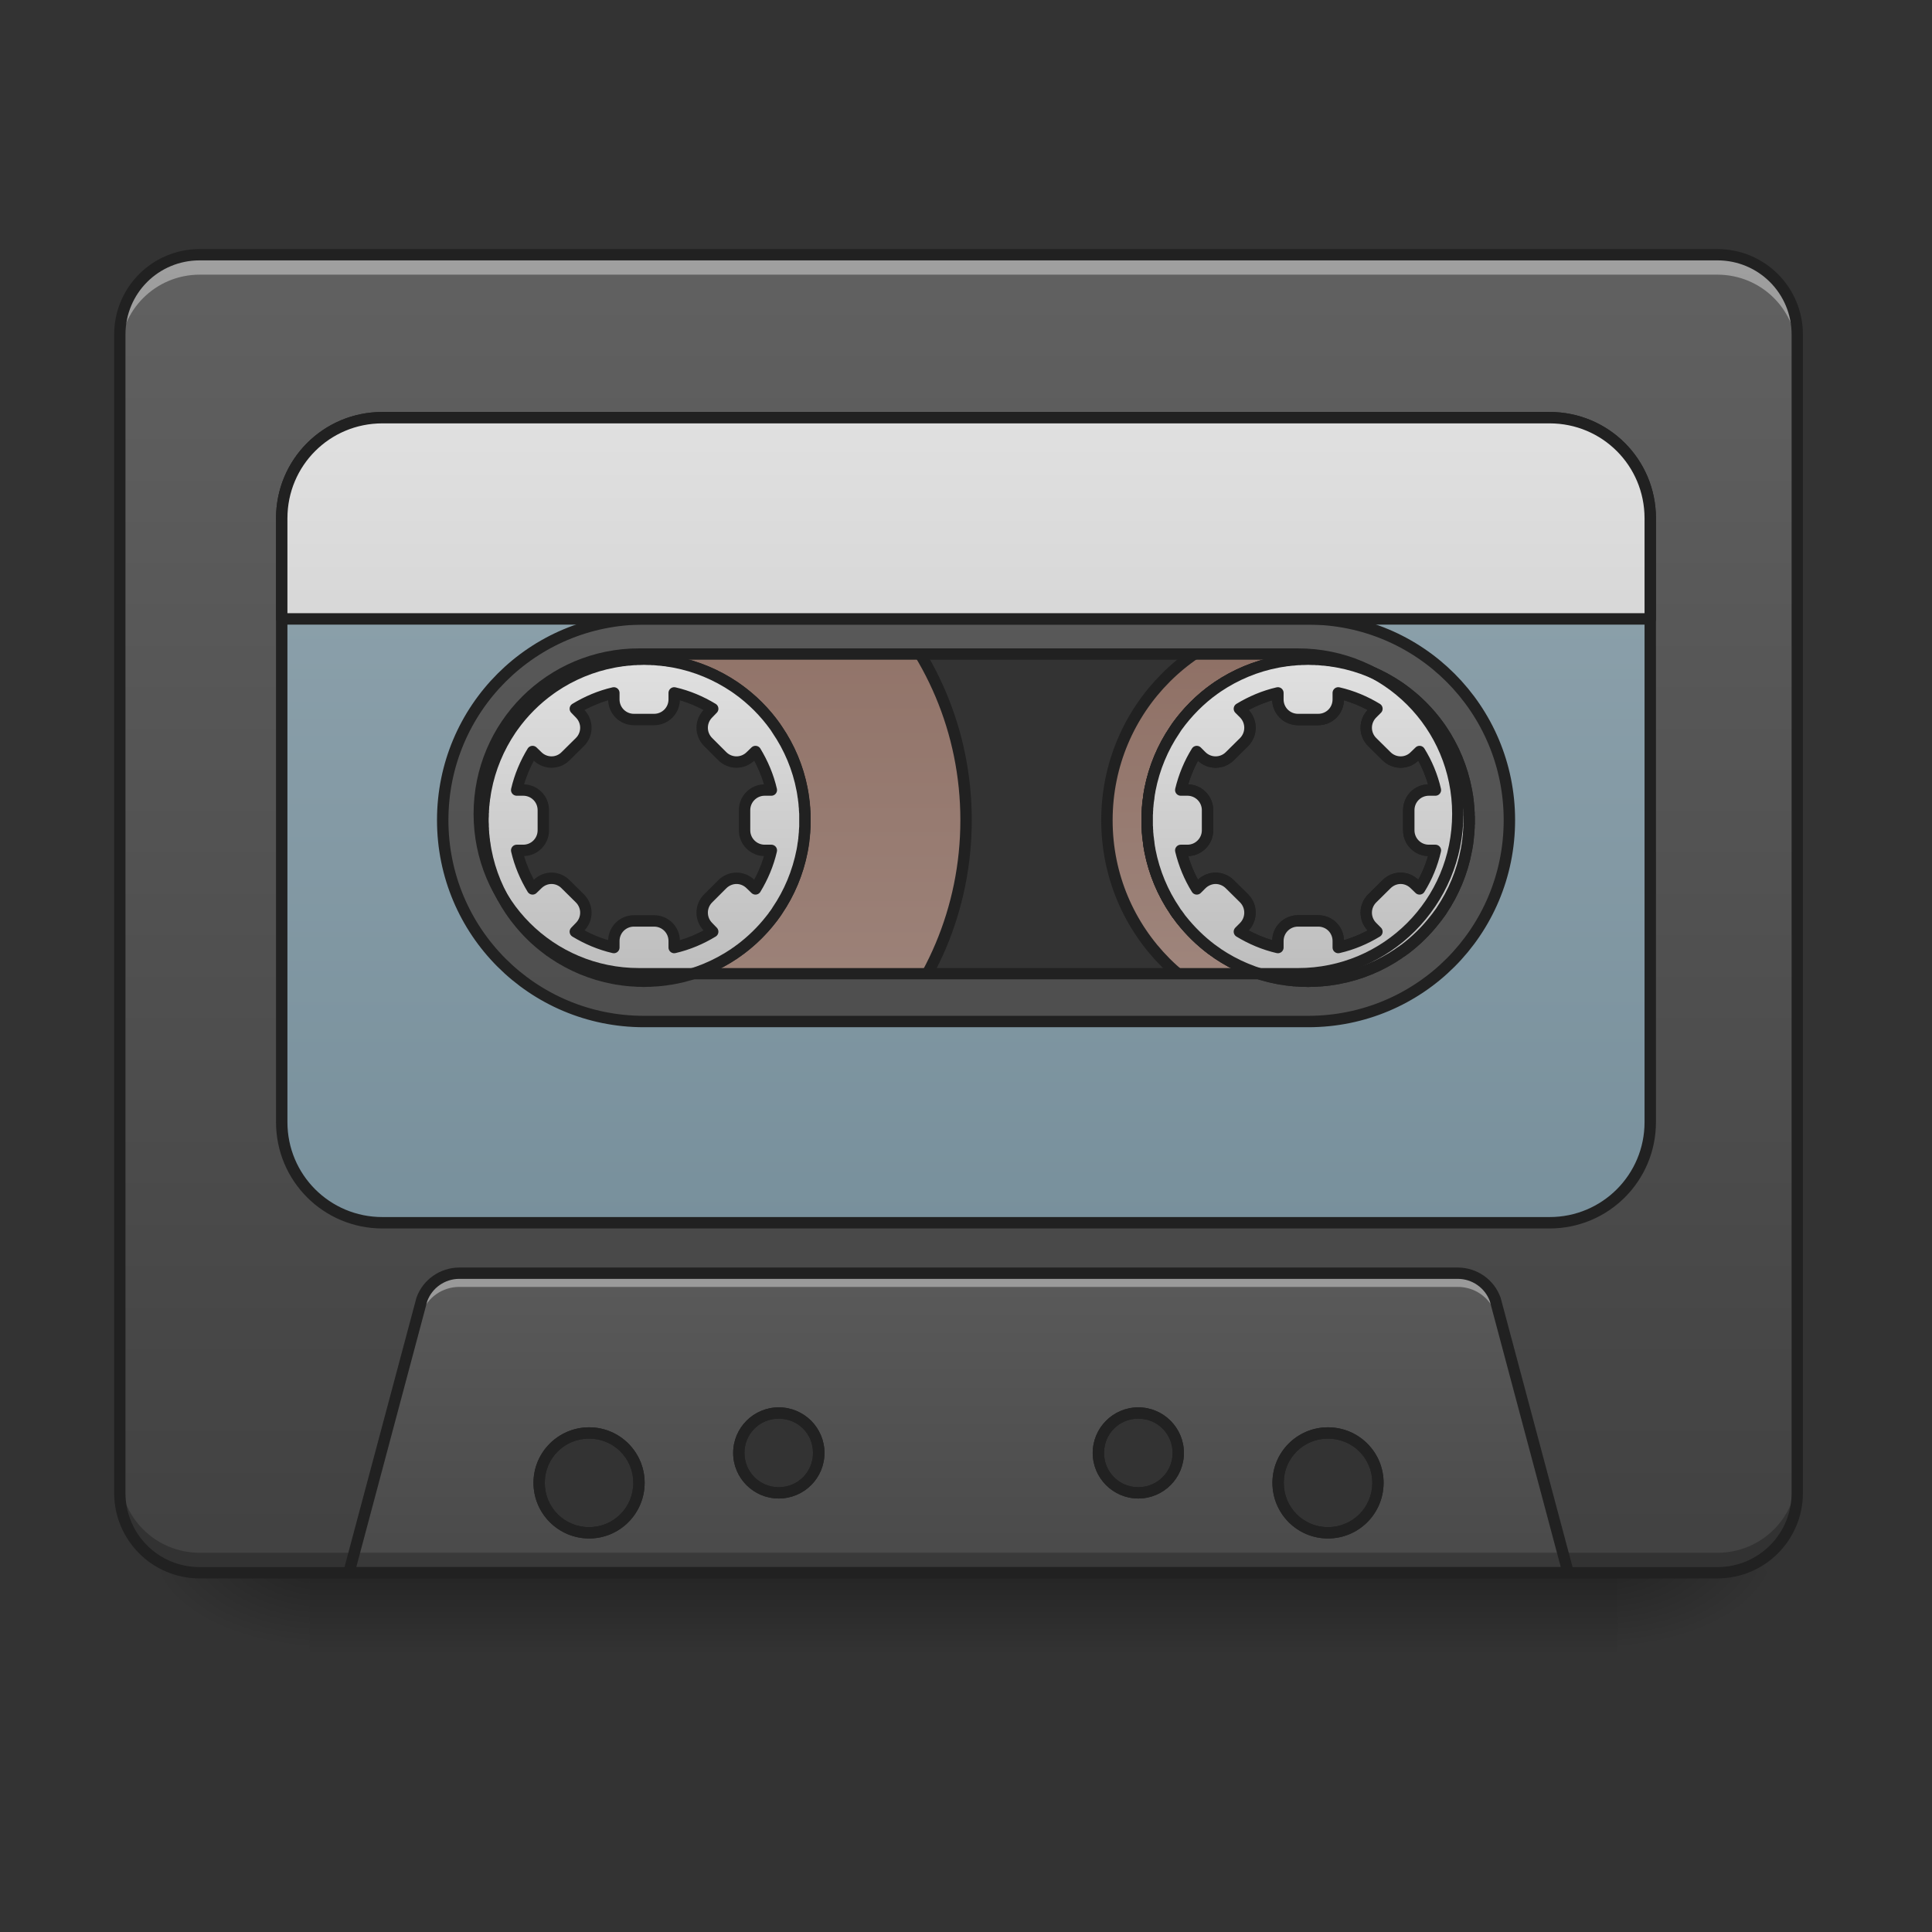 <?xml version="1.0" encoding="UTF-8"?>
<svg xmlns="http://www.w3.org/2000/svg" xmlns:xlink="http://www.w3.org/1999/xlink" width="48pt" height="48pt" viewBox="0 0 48 48" version="1.1">
<rect x="0" y="0" width="48" height="48" fill="#333333" stroke="none"/>
<defs>
<linearGradient id="linear0" gradientUnits="userSpaceOnUse" x1="254" y1="233.5" x2="254" y2="254.667" gradientTransform="matrix(0.094,0,0,0.094,-0,17.181)">
<stop offset="0" style="stop-color:rgb(0%,0%,0%);stop-opacity:0.275;"/>
<stop offset="1" style="stop-color:rgb(0%,0%,0%);stop-opacity:0;"/>
</linearGradient>
<radialGradient id="radial0" gradientUnits="userSpaceOnUse" cx="450.909" cy="189.579" fx="450.909" fy="189.579" r="21.167" gradientTransform="matrix(0,-0.117,-0.211,-0,79.684,92.416)">
<stop offset="0" style="stop-color:rgb(0%,0%,0%);stop-opacity:0.314;"/>
<stop offset="0.222" style="stop-color:rgb(0%,0%,0%);stop-opacity:0.275;"/>
<stop offset="1" style="stop-color:rgb(0%,0%,0%);stop-opacity:0;"/>
</radialGradient>
<radialGradient id="radial1" gradientUnits="userSpaceOnUse" cx="450.909" cy="189.579" fx="450.909" fy="189.579" r="21.167" gradientTransform="matrix(-0,0.117,0.211,0,-31.807,-14.268)">
<stop offset="0" style="stop-color:rgb(0%,0%,0%);stop-opacity:0.314;"/>
<stop offset="0.222" style="stop-color:rgb(0%,0%,0%);stop-opacity:0.275;"/>
<stop offset="1" style="stop-color:rgb(0%,0%,0%);stop-opacity:0;"/>
</radialGradient>
<radialGradient id="radial2" gradientUnits="userSpaceOnUse" cx="450.909" cy="189.579" fx="450.909" fy="189.579" r="21.167" gradientTransform="matrix(-0,-0.117,0.211,-0,-31.807,92.416)">
<stop offset="0" style="stop-color:rgb(0%,0%,0%);stop-opacity:0.314;"/>
<stop offset="0.222" style="stop-color:rgb(0%,0%,0%);stop-opacity:0.275;"/>
<stop offset="1" style="stop-color:rgb(0%,0%,0%);stop-opacity:0;"/>
</radialGradient>
<radialGradient id="radial3" gradientUnits="userSpaceOnUse" cx="450.909" cy="189.579" fx="450.909" fy="189.579" r="21.167" gradientTransform="matrix(0,0.117,-0.211,0,79.684,-14.268)">
<stop offset="0" style="stop-color:rgb(0%,0%,0%);stop-opacity:0.314;"/>
<stop offset="0.222" style="stop-color:rgb(0%,0%,0%);stop-opacity:0.275;"/>
<stop offset="1" style="stop-color:rgb(0%,0%,0%);stop-opacity:0;"/>
</radialGradient>
<linearGradient id="linear1" gradientUnits="userSpaceOnUse" x1="169.333" y1="-41.667" x2="169.333" y2="43" gradientTransform="matrix(4.724,0,0,4.724,500,811.969)">
<stop offset="0" style="stop-color:rgb(55.294%,43.137%,38.824%);stop-opacity:1;"/>
<stop offset="1" style="stop-color:rgb(63.137%,53.333%,49.804%);stop-opacity:1;"/>
</linearGradient>
<linearGradient id="linear2" gradientUnits="userSpaceOnUse" x1="169.333" y1="-41.667" x2="169.333" y2="43" gradientTransform="matrix(7.559,0,0,7.559,-640,810.079)">
<stop offset="0" style="stop-color:rgb(55.294%,43.137%,38.824%);stop-opacity:1;"/>
<stop offset="1" style="stop-color:rgb(63.137%,53.333%,49.804%);stop-opacity:1;"/>
</linearGradient>
<linearGradient id="linear3" gradientUnits="userSpaceOnUse" x1="254" y1="191.167" x2="254" y2="-147.5" gradientTransform="matrix(0.094,0,0,0.094,0,20.158)">
<stop offset="0" style="stop-color:rgb(25.882%,25.882%,25.882%);stop-opacity:1;"/>
<stop offset="1" style="stop-color:rgb(38.039%,38.039%,38.039%);stop-opacity:1;"/>
</linearGradient>
<linearGradient id="linear4" gradientUnits="userSpaceOnUse" x1="960" y1="1695.118" x2="960" y2="1135.118" gradientTransform="matrix(0.025,0,0,0.025,0,0)">
<stop offset="0" style="stop-color:rgb(25.882%,25.882%,25.882%);stop-opacity:1;"/>
<stop offset="1" style="stop-color:rgb(38.039%,38.039%,38.039%);stop-opacity:1;"/>
</linearGradient>
<linearGradient id="linear5" gradientUnits="userSpaceOnUse" x1="254" y1="106.5" x2="254" y2="-105.167" gradientTransform="matrix(3.78,0,0,3.78,0,812.598)">
<stop offset="0" style="stop-color:rgb(47.059%,56.471%,61.176%);stop-opacity:1;"/>
<stop offset="1" style="stop-color:rgb(56.471%,64.314%,68.235%);stop-opacity:1;"/>
</linearGradient>
<linearGradient id="linear6" gradientUnits="userSpaceOnUse" x1="640" y1="975.118" x2="640" y2="655.118" gradientTransform="matrix(1,0,0,1,0,0)">
<stop offset="0" style="stop-color:rgb(74.118%,74.118%,74.118%);stop-opacity:1;"/>
<stop offset="1" style="stop-color:rgb(87.843%,87.843%,87.843%);stop-opacity:1;"/>
</linearGradient>
<linearGradient id="linear7" gradientUnits="userSpaceOnUse" x1="640" y1="975.118" x2="640" y2="655.118" gradientTransform="matrix(1,0,0,1,660,0)">
<stop offset="0" style="stop-color:rgb(74.118%,74.118%,74.118%);stop-opacity:1;"/>
<stop offset="1" style="stop-color:rgb(87.843%,87.843%,87.843%);stop-opacity:1;"/>
</linearGradient>
<linearGradient id="linear8" gradientUnits="userSpaceOnUse" x1="640" y1="975.118" x2="640" y2="655.118" gradientTransform="matrix(1,0,0,1,660,0)">
<stop offset="0" style="stop-color:rgb(74.118%,74.118%,74.118%);stop-opacity:1;"/>
<stop offset="1" style="stop-color:rgb(87.843%,87.843%,87.843%);stop-opacity:1;"/>
</linearGradient>
<linearGradient id="linear9" gradientUnits="userSpaceOnUse" x1="254" y1="106.5" x2="254" y2="-105.167" gradientTransform="matrix(3.78,0,0,3.78,0,812.598)">
<stop offset="0" style="stop-color:rgb(74.118%,74.118%,74.118%);stop-opacity:1;"/>
<stop offset="1" style="stop-color:rgb(87.843%,87.843%,87.843%);stop-opacity:1;"/>
</linearGradient>
</defs>
<g id="surface1">
<path style=" stroke:none;fill-rule:nonzero;fill:url(#linear0);" d="M 7.691 39.074 L 40.188 39.074 L 40.188 41.059 L 7.691 41.059 Z M 7.691 39.074 "/>
<path style=" stroke:none;fill-rule:nonzero;fill:url(#radial0);" d="M 40.188 39.074 L 44.156 39.074 L 44.156 37.09 L 40.188 37.09 Z M 40.188 39.074 "/>
<path style=" stroke:none;fill-rule:nonzero;fill:url(#radial1);" d="M 7.691 39.074 L 3.723 39.074 L 3.723 41.059 L 7.691 41.059 Z M 7.691 39.074 "/>
<path style=" stroke:none;fill-rule:nonzero;fill:url(#radial2);" d="M 7.691 39.074 L 3.723 39.074 L 3.723 37.09 L 7.691 37.09 Z M 7.691 39.074 "/>
<path style=" stroke:none;fill-rule:nonzero;fill:url(#radial3);" d="M 40.188 39.074 L 44.156 39.074 L 44.156 41.059 L 40.188 41.059 Z M 40.188 39.074 "/>
<path style="fill-rule:nonzero;fill:url(#linear1);stroke-width:11.339;stroke-linecap:round;stroke-linejoin:round;stroke:rgb(12.941%,12.941%,12.941%);stroke-opacity:1;stroke-miterlimit:4;" d="M 1300.033 615.059 C 1189.178 615.059 1100.052 704.342 1100.052 815.198 C 1100.052 925.896 1189.178 1015.179 1300.033 1015.179 C 1410.731 1015.179 1500.014 925.896 1500.014 815.198 C 1500.014 704.342 1410.731 615.059 1300.033 615.059 Z M 1300.033 655.056 C 1388.686 655.056 1460.018 726.545 1460.018 815.04 C 1460.018 903.693 1388.686 975.183 1300.033 975.183 C 1211.38 975.183 1140.049 903.693 1140.049 815.04 C 1140.049 726.545 1211.38 655.056 1300.033 655.056 Z M 1300.033 655.056 " transform="matrix(0.025,0,0,0.025,0,0)"/>
<path style="fill-rule:nonzero;fill:url(#linear2);stroke-width:11.339;stroke-linecap:round;stroke-linejoin:round;stroke:rgb(12.941%,12.941%,12.941%);stroke-opacity:1;stroke-miterlimit:4;" d="M 639.939 495.071 C 462.79 495.071 319.969 637.892 319.969 815.04 C 319.969 992.346 462.79 1135.167 639.939 1135.167 C 817.245 1135.167 960.066 992.346 960.066 815.04 C 960.066 637.892 817.245 495.071 639.939 495.071 Z M 639.939 655.056 C 728.592 655.056 799.924 726.545 799.924 815.04 C 799.924 903.693 728.592 975.183 639.939 975.183 C 551.286 975.183 479.954 903.693 479.954 815.04 C 479.954 726.545 551.286 655.056 639.939 655.056 Z M 639.939 655.056 " transform="matrix(0.025,0,0,0.025,0,0)"/>
<path style=" stroke:none;fill-rule:nonzero;fill:url(#linear3);" d="M 4.961 6.328 C 3.863 6.328 2.977 7.215 2.977 8.312 L 2.977 37.09 C 2.977 38.188 3.863 39.074 4.961 39.074 L 42.668 39.074 C 43.77 39.074 44.652 38.188 44.652 37.09 L 44.652 8.312 C 44.652 7.215 43.77 6.328 42.668 6.328 Z M 15.875 16.25 L 32.25 16.25 C 34.449 16.25 36.219 18.023 36.219 20.219 C 36.219 22.418 34.449 24.191 32.25 24.191 L 15.875 24.191 C 13.676 24.191 11.906 22.418 11.906 20.219 C 11.906 18.023 13.676 16.25 15.875 16.25 Z M 19.348 35.105 C 19.898 35.105 20.34 35.547 20.34 36.098 C 20.34 36.648 19.898 37.09 19.348 37.09 C 18.801 37.09 18.355 36.648 18.355 36.098 C 18.355 35.547 18.801 35.105 19.348 35.105 Z M 28.281 35.105 C 28.828 35.105 29.273 35.547 29.273 36.098 C 29.273 36.648 28.828 37.09 28.281 37.09 C 27.73 37.09 27.289 36.648 27.289 36.098 C 27.289 35.547 27.73 35.105 28.281 35.105 Z M 14.637 35.602 C 15.324 35.602 15.875 36.152 15.875 36.84 C 15.875 37.527 15.324 38.082 14.637 38.082 C 13.949 38.082 13.395 37.527 13.395 36.84 C 13.395 36.152 13.949 35.602 14.637 35.602 Z M 32.992 35.602 C 33.68 35.602 34.234 36.152 34.234 36.84 C 34.234 37.527 33.68 38.082 32.992 38.082 C 32.305 38.082 31.754 37.527 31.754 36.84 C 31.754 36.152 32.305 35.602 32.992 35.602 Z M 32.992 35.602 "/>
<path style=" stroke:none;fill-rule:nonzero;fill:url(#linear4);" d="M 11.41 31.633 C 10.996 31.633 10.621 31.895 10.48 32.285 L 8.668 39.074 L 38.961 39.074 L 37.152 32.285 C 37.008 31.895 36.637 31.633 36.219 31.633 Z M 19.348 35.105 C 19.898 35.105 20.34 35.547 20.34 36.098 C 20.34 36.648 19.898 37.09 19.348 37.09 C 18.801 37.09 18.355 36.648 18.355 36.098 C 18.355 35.547 18.801 35.105 19.348 35.105 Z M 28.281 35.105 C 28.828 35.105 29.273 35.547 29.273 36.098 C 29.273 36.648 28.828 37.09 28.281 37.09 C 27.73 37.09 27.289 36.648 27.289 36.098 C 27.289 35.547 27.73 35.105 28.281 35.105 Z M 14.637 35.602 C 15.324 35.602 15.875 36.152 15.875 36.84 C 15.875 37.527 15.324 38.082 14.637 38.082 C 13.949 38.082 13.395 37.527 13.395 36.84 C 13.395 36.152 13.949 35.602 14.637 35.602 Z M 32.992 35.602 C 33.68 35.602 34.234 36.152 34.234 36.84 C 34.234 37.527 33.68 38.082 32.992 38.082 C 32.305 38.082 31.754 37.527 31.754 36.84 C 31.754 36.152 32.305 35.602 32.992 35.602 Z M 32.992 35.602 "/>
<path style=" stroke:none;fill-rule:nonzero;fill:rgb(100%,100%,100%);fill-opacity:0.392;" d="M 11.41 31.633 C 10.996 31.633 10.621 31.895 10.48 32.285 L 8.668 39.074 L 8.758 39.074 L 10.48 32.625 C 10.621 32.23 10.996 31.973 11.41 31.973 L 36.219 31.973 C 36.637 31.973 37.008 32.23 37.152 32.625 L 38.871 39.074 L 38.961 39.074 L 37.152 32.285 C 37.008 31.895 36.637 31.633 36.219 31.633 Z M 11.41 31.633 "/>
<path style=" stroke:none;fill-rule:nonzero;fill:rgb(100%,100%,100%);fill-opacity:0.392;" d="M 4.961 6.328 C 3.863 6.328 2.977 7.215 2.977 8.312 L 2.977 8.809 C 2.977 7.711 3.863 6.824 4.961 6.824 L 42.668 6.824 C 43.77 6.824 44.652 7.711 44.652 8.809 L 44.652 8.312 C 44.652 7.215 43.77 6.328 42.668 6.328 Z M 4.961 6.328 "/>
<path style=" stroke:none;fill-rule:nonzero;fill:rgb(0%,0%,0%);fill-opacity:0.235;" d="M 4.961 39.074 C 3.863 39.074 2.977 38.188 2.977 37.09 L 2.977 36.594 C 2.977 37.691 3.863 38.578 4.961 38.578 L 42.668 38.578 C 43.77 38.578 44.652 37.691 44.652 36.594 L 44.652 37.09 C 44.652 38.188 43.77 39.074 42.668 39.074 Z M 4.961 39.074 "/>
<path style="fill-rule:nonzero;fill:url(#linear5);stroke-width:11.339;stroke-linecap:round;stroke-linejoin:round;stroke:rgb(12.941%,12.941%,12.941%);stroke-opacity:1;stroke-miterlimit:4;" d="M 379.964 415.078 C 324.536 415.078 279.973 459.641 279.973 515.069 L 279.973 1115.169 C 279.973 1170.439 324.536 1215.16 379.964 1215.16 L 1540.01 1215.16 C 1595.438 1215.16 1640.001 1170.439 1640.001 1115.169 L 1640.001 515.069 C 1640.001 459.641 1595.438 415.078 1540.01 415.078 Z M 639.939 615.059 L 1300.033 615.059 C 1410.731 615.059 1500.014 704.342 1500.014 815.04 C 1500.014 925.896 1410.731 1015.179 1300.033 1015.179 L 639.939 1015.179 C 529.241 1015.179 439.958 925.896 439.958 815.04 C 439.958 704.342 529.241 615.059 639.939 615.059 Z M 639.939 615.059 " transform="matrix(0.025,0,0,0.025,0,0)"/>
<path style="fill-rule:nonzero;fill:url(#linear6);stroke-width:11.339;stroke-linecap:round;stroke-linejoin:round;stroke:rgb(12.941%,12.941%,12.941%);stroke-opacity:1;stroke-miterlimit:4;" d="M 639.939 655.056 C 638.679 655.056 637.262 655.213 636.002 655.213 C 635.53 655.213 634.9 655.213 634.428 655.213 C 633.64 655.213 632.853 655.213 632.066 655.371 C 631.278 655.371 630.648 655.371 629.861 655.371 C 629.231 655.528 628.759 655.528 628.286 655.528 C 627.342 655.685 626.397 655.685 625.452 655.843 C 625.137 655.843 624.822 655.843 624.507 655.843 C 623.563 656 622.618 656 621.515 656.158 C 621.358 656.158 621.043 656.158 620.728 656.315 C 619.783 656.315 618.681 656.473 617.736 656.63 C 617.421 656.63 617.264 656.788 617.106 656.788 C 616.004 656.945 614.902 657.103 613.642 657.26 C 612.382 657.418 611.123 657.732 610.021 657.89 C 588.133 661.984 567.662 670.645 550.026 682.612 C 548.924 683.399 547.979 684.029 546.877 684.817 C 532.548 695.052 519.95 707.649 509.715 721.978 C 508.928 723.081 508.298 724.025 507.511 725.128 C 495.543 742.921 486.883 763.234 482.789 785.122 C 482.631 786.382 482.316 787.484 482.159 788.744 C 482.001 790.003 481.844 791.106 481.686 792.208 C 481.529 792.365 481.529 792.523 481.529 792.838 C 481.371 793.783 481.214 794.885 481.214 795.83 C 481.056 796.144 481.056 796.459 481.056 796.617 C 480.899 797.719 480.899 798.664 480.742 799.766 C 480.742 799.924 480.742 800.239 480.584 800.554 C 480.584 801.498 480.427 802.443 480.427 803.388 C 480.427 803.86 480.427 804.49 480.269 804.963 C 480.269 805.75 480.269 806.537 480.269 807.325 C 480.112 807.954 480.112 808.742 480.112 809.529 C 480.112 810.159 480.112 810.631 480.112 811.104 C 479.954 812.363 479.954 813.781 479.954 815.04 C 479.954 816.458 479.954 817.717 480.112 819.134 C 480.112 819.607 480.112 820.079 480.112 820.709 C 480.112 821.496 480.112 822.284 480.269 822.914 C 480.269 823.701 480.269 824.488 480.269 825.276 C 480.427 825.748 480.427 826.378 480.427 826.85 C 480.427 827.795 480.584 828.74 480.584 829.685 C 480.742 830 480.742 830.314 480.742 830.472 C 480.899 831.574 480.899 832.519 481.056 833.621 C 481.056 833.779 481.056 834.094 481.214 834.409 C 481.214 835.353 481.371 836.456 481.529 837.4 C 481.529 837.558 481.529 837.873 481.686 838.03 C 481.844 839.133 482.001 840.235 482.159 841.494 C 482.316 842.754 482.631 843.856 482.789 845.116 C 486.883 867.004 495.543 887.317 507.511 905.11 C 507.668 905.268 507.668 905.268 507.826 905.425 C 508.455 906.37 509.085 907.315 509.715 908.26 C 509.715 908.26 509.873 908.417 509.873 908.417 C 510.502 909.362 511.29 910.307 511.92 911.252 C 512.707 912.354 513.494 913.299 514.282 914.243 C 522.785 925.109 532.705 934.871 543.885 943.217 C 544.83 943.847 545.617 944.477 546.562 945.264 C 546.719 945.264 546.877 945.422 546.877 945.422 C 547.822 946.051 548.767 946.681 549.711 947.311 C 549.711 947.469 549.869 947.469 550.026 947.626 C 567.662 959.593 588.133 968.254 610.021 972.348 C 610.021 972.348 610.021 972.348 610.178 972.348 C 611.28 972.506 612.382 972.821 613.485 972.978 C 613.642 972.978 613.8 972.978 613.8 972.978 C 614.902 973.135 616.004 973.293 616.949 973.45 C 617.264 973.45 617.579 973.608 617.894 973.608 C 618.839 973.765 619.783 973.923 620.728 973.923 C 621.043 974.08 621.358 974.08 621.673 974.08 C 622.618 974.238 623.563 974.238 624.507 974.395 C 624.822 974.395 625.295 974.395 625.767 974.553 C 626.554 974.553 627.499 974.553 628.286 974.71 C 628.759 974.71 629.231 974.71 629.861 974.71 C 630.648 974.868 631.278 974.868 632.066 974.868 C 632.853 975.025 633.64 975.025 634.428 975.025 C 634.9 975.025 635.53 975.025 636.002 975.025 C 637.262 975.025 638.679 975.183 639.939 975.183 C 641.356 975.183 642.616 975.025 644.033 975.025 C 644.505 975.025 644.978 975.025 645.608 975.025 C 646.238 975.025 647.025 975.025 647.812 974.868 C 648.6 974.868 649.387 974.868 650.174 974.71 C 650.647 974.71 651.276 974.71 651.749 974.71 C 652.536 974.553 653.481 974.553 654.268 974.553 C 654.741 974.395 655.056 974.395 655.528 974.395 C 656.473 974.238 657.418 974.238 658.362 974.08 C 658.677 974.08 658.992 974.08 659.307 973.923 C 660.252 973.923 661.197 973.765 662.142 973.608 C 662.456 973.608 662.771 973.45 663.086 973.45 C 664.031 973.293 665.133 973.135 666.078 972.978 C 666.236 972.978 666.393 972.978 666.551 972.978 C 667.653 972.821 668.755 972.506 669.857 972.348 C 669.857 972.348 670.015 972.348 670.015 972.348 C 691.902 968.254 712.215 959.593 730.009 947.626 C 730.167 947.469 730.167 947.469 730.324 947.311 C 731.269 946.681 732.214 946.051 733.158 945.422 C 733.158 945.264 733.316 945.264 733.316 945.264 C 734.261 944.477 735.205 943.847 736.15 943.217 C 747.173 934.871 757.251 925.109 765.754 914.243 C 766.541 913.299 767.328 912.354 768.116 911.252 C 768.746 910.307 769.375 909.362 770.163 908.417 C 770.163 908.417 770.163 908.26 770.32 908.26 C 770.95 907.315 771.58 906.37 772.21 905.425 C 772.367 905.268 772.367 905.268 772.367 905.11 C 784.492 887.317 792.995 867.004 797.247 845.116 C 797.404 843.856 797.719 842.754 797.877 841.494 C 798.034 840.235 798.192 839.133 798.349 838.03 C 798.349 837.873 798.506 837.715 798.506 837.4 C 798.664 836.456 798.821 835.353 798.821 834.251 C 798.821 834.094 798.979 833.936 798.979 833.779 C 798.979 832.676 799.136 831.574 799.294 830.472 C 799.294 830.314 799.294 830 799.294 829.685 C 799.451 828.74 799.451 827.795 799.609 826.85 C 799.609 826.378 799.609 825.748 799.609 825.276 C 799.766 824.488 799.766 823.701 799.766 822.914 C 799.924 822.284 799.924 821.496 799.924 820.709 C 799.924 820.079 799.924 819.607 799.924 819.134 C 799.924 817.717 799.924 816.458 799.924 815.04 C 799.924 813.781 799.924 812.363 799.924 811.104 C 799.924 810.631 799.924 810.159 799.924 809.529 C 799.924 808.742 799.924 807.954 799.766 807.325 C 799.766 806.537 799.766 805.75 799.609 804.963 C 799.609 804.49 799.609 803.86 799.609 803.388 C 799.451 802.443 799.451 801.498 799.294 800.554 C 799.294 800.239 799.294 799.924 799.294 799.766 C 799.136 798.664 799.136 797.719 798.979 796.617 C 798.979 796.459 798.821 796.144 798.821 795.83 C 798.664 794.885 798.664 793.783 798.506 792.838 C 798.506 792.523 798.349 792.365 798.349 792.208 C 798.192 791.106 798.034 790.003 797.877 788.744 C 797.719 787.484 797.404 786.382 797.247 785.122 C 793.153 763.234 784.492 742.921 772.367 725.128 C 771.737 724.025 770.95 723.081 770.32 721.978 C 760.085 707.649 747.488 695.052 733.158 684.817 C 732.056 684.029 731.111 683.399 730.009 682.612 C 712.215 670.645 691.902 661.984 670.015 657.89 C 668.755 657.732 667.653 657.418 666.393 657.26 C 666.393 657.26 666.393 657.26 666.236 657.26 C 665.133 657.103 664.031 656.945 662.929 656.788 C 662.771 656.788 662.456 656.63 662.299 656.63 C 661.354 656.473 660.252 656.315 659.15 656.315 C 658.992 656.158 658.677 656.158 658.362 656.158 C 657.418 656 656.473 656 655.371 655.843 C 655.056 655.843 654.898 655.843 654.583 655.843 C 653.638 655.685 652.694 655.685 651.749 655.528 C 651.276 655.528 650.647 655.528 650.174 655.371 C 649.387 655.371 648.6 655.371 647.812 655.371 C 647.025 655.213 646.238 655.213 645.608 655.213 C 644.978 655.213 644.505 655.213 644.033 655.213 C 642.616 655.213 641.356 655.056 639.939 655.056 Z M 610.021 688.596 L 610.021 695.052 C 610.021 706.232 618.996 715.05 630.019 715.05 L 650.017 715.05 C 661.039 715.05 670.015 706.232 670.015 695.052 L 670.015 688.596 C 683.714 691.745 696.626 697.256 708.279 704.342 L 703.712 709.066 C 695.839 716.939 695.839 729.537 703.712 737.41 L 717.727 751.424 C 725.6 759.298 738.197 759.298 746.071 751.424 L 750.794 746.858 C 757.88 758.51 763.392 771.422 766.541 785.122 L 759.927 785.122 C 748.905 785.122 739.929 794.097 739.929 805.12 L 739.929 825.118 C 739.929 836.141 748.905 845.116 759.927 845.116 L 766.541 845.116 C 763.392 858.816 757.88 871.728 750.794 883.38 L 746.071 878.814 C 742.134 874.877 737.095 872.83 731.899 872.83 C 726.86 872.83 721.663 874.877 717.727 878.814 L 703.712 892.828 C 695.839 900.701 695.839 913.299 703.712 921.172 L 708.279 925.896 C 696.626 932.982 683.714 938.493 670.015 941.642 L 670.015 935.186 C 670.015 924.006 661.039 915.188 650.017 915.188 L 630.019 915.188 C 618.996 915.188 610.021 924.006 610.021 935.186 L 610.021 941.642 C 596.321 938.493 583.409 932.982 571.756 925.896 L 576.323 921.172 C 584.196 913.299 584.196 900.701 576.323 892.828 L 562.151 878.814 C 558.372 874.877 553.176 872.83 548.137 872.83 C 542.94 872.83 537.901 874.877 533.965 878.814 L 529.241 883.38 C 522.155 871.728 516.644 858.816 513.494 845.116 L 519.95 845.116 C 531.13 845.116 539.948 836.141 539.948 825.118 L 539.948 805.12 C 539.948 794.097 531.13 785.122 519.95 785.122 L 513.494 785.122 C 516.644 771.422 522.155 758.51 529.241 746.858 L 533.965 751.424 C 541.838 759.298 554.435 759.298 562.151 751.424 L 576.323 737.41 C 584.196 729.537 584.196 716.939 576.323 709.066 L 571.756 704.342 C 583.409 697.256 596.321 691.745 610.021 688.596 Z M 610.021 688.596 " transform="matrix(0.025,0,0,0.025,0,0)"/>
<path style="fill-rule:nonzero;fill:url(#linear7);stroke-width:11.339;stroke-linecap:round;stroke-linejoin:round;stroke:rgb(12.941%,12.941%,12.941%);stroke-opacity:1;stroke-miterlimit:4;" d="M 1300.033 655.056 C 1298.616 655.056 1297.356 655.213 1295.939 655.213 C 1295.467 655.213 1294.995 655.213 1294.522 655.213 C 1293.735 655.213 1292.947 655.213 1292.16 655.371 C 1291.373 655.371 1290.585 655.371 1289.798 655.371 C 1289.326 655.528 1288.853 655.528 1288.224 655.528 C 1287.279 655.685 1286.334 655.685 1285.389 655.843 C 1285.232 655.843 1284.917 655.843 1284.602 655.843 C 1283.5 656 1282.555 656 1281.61 656.158 C 1281.295 656.158 1280.98 656.158 1280.823 656.315 C 1279.72 656.315 1278.776 656.473 1277.673 656.63 C 1277.516 656.63 1277.358 656.788 1277.043 656.788 C 1275.941 656.945 1274.839 657.103 1273.737 657.26 C 1273.737 657.26 1273.579 657.26 1273.579 657.26 C 1272.477 657.418 1271.217 657.732 1269.958 657.89 C 1248.07 661.984 1227.757 670.645 1209.963 682.612 C 1209.018 683.399 1207.916 684.029 1206.814 684.817 C 1192.485 695.052 1180.045 707.649 1169.652 721.978 C 1169.022 723.081 1168.235 724.025 1167.605 725.128 C 1155.48 742.921 1146.977 763.234 1142.726 785.122 C 1142.568 786.382 1142.411 787.484 1142.096 788.744 C 1141.938 790.003 1141.781 791.106 1141.623 792.208 C 1141.623 792.365 1141.623 792.523 1141.623 792.838 C 1141.466 793.783 1141.308 794.885 1141.151 795.83 C 1141.151 796.144 1141.151 796.459 1140.993 796.617 C 1140.993 797.719 1140.836 798.664 1140.679 799.766 C 1140.679 799.924 1140.679 800.239 1140.679 800.554 C 1140.521 801.498 1140.521 802.443 1140.364 803.388 C 1140.364 803.86 1140.364 804.49 1140.364 804.963 C 1140.206 805.75 1140.206 806.537 1140.206 807.325 C 1140.206 807.954 1140.206 808.742 1140.049 809.529 C 1140.049 810.159 1140.049 810.631 1140.049 811.104 C 1140.049 812.363 1140.049 813.781 1140.049 815.04 C 1140.049 816.458 1140.049 817.717 1140.049 819.134 C 1140.049 819.607 1140.049 820.079 1140.049 820.709 C 1140.206 821.496 1140.206 822.284 1140.206 822.914 C 1140.206 823.701 1140.206 824.488 1140.364 825.276 C 1140.364 825.748 1140.364 826.378 1140.364 826.85 C 1140.521 827.795 1140.521 828.74 1140.679 829.685 C 1140.679 830 1140.679 830.314 1140.679 830.472 C 1140.836 831.574 1140.993 832.676 1141.151 833.779 C 1141.151 833.936 1141.151 834.094 1141.151 834.251 C 1141.308 835.353 1141.466 836.456 1141.623 837.4 C 1141.623 837.715 1141.623 837.873 1141.623 838.03 C 1141.781 839.133 1141.938 840.235 1142.096 841.494 C 1142.411 842.754 1142.568 843.856 1142.726 845.116 C 1146.977 867.004 1155.48 887.317 1167.605 905.11 C 1167.605 905.268 1167.763 905.268 1167.763 905.425 C 1168.392 906.37 1169.022 907.315 1169.652 908.26 C 1169.81 908.26 1169.81 908.417 1169.967 908.417 C 1170.597 909.362 1171.227 910.307 1172.014 911.252 C 1172.644 912.354 1173.431 913.299 1174.219 914.243 C 1182.879 925.109 1192.8 934.871 1203.822 943.217 C 1204.767 943.847 1205.712 944.477 1206.656 945.264 C 1206.656 945.264 1206.814 945.422 1206.971 945.422 C 1207.759 946.051 1208.704 946.681 1209.648 947.311 C 1209.806 947.469 1209.806 947.469 1209.963 947.626 C 1227.757 959.593 1248.07 968.254 1269.958 972.348 C 1270.115 972.348 1270.115 972.348 1270.115 972.348 C 1271.217 972.506 1272.32 972.821 1273.422 972.978 C 1273.579 972.978 1273.737 972.978 1273.894 972.978 C 1274.839 973.135 1275.941 973.293 1277.043 973.45 C 1277.201 973.45 1277.516 973.608 1277.831 973.608 C 1278.776 973.765 1279.72 973.923 1280.823 973.923 C 1280.98 974.08 1281.295 974.08 1281.61 974.08 C 1282.555 974.238 1283.5 974.238 1284.444 974.395 C 1284.917 974.395 1285.389 974.395 1285.704 974.553 C 1286.649 974.553 1287.436 974.553 1288.224 974.71 C 1288.853 974.71 1289.326 974.71 1289.798 974.71 C 1290.585 974.868 1291.373 974.868 1292.16 974.868 C 1292.947 975.025 1293.735 975.025 1294.522 975.025 C 1294.995 975.025 1295.467 975.025 1295.939 975.025 C 1297.356 975.025 1298.616 975.183 1300.033 975.183 C 1301.293 975.183 1302.71 975.025 1303.97 975.025 C 1304.442 975.025 1305.072 975.025 1305.545 975.025 C 1306.332 975.025 1307.119 975.025 1307.907 974.868 C 1308.694 974.868 1309.481 974.868 1310.269 974.71 C 1310.741 974.71 1311.213 974.71 1311.686 974.71 C 1312.631 974.553 1313.418 974.553 1314.205 974.553 C 1314.678 974.395 1315.15 974.395 1315.465 974.395 C 1316.41 974.238 1317.512 974.238 1318.457 974.08 C 1318.614 974.08 1318.929 974.08 1319.244 973.923 C 1320.189 973.923 1321.134 973.765 1322.236 973.608 C 1322.393 973.608 1322.708 973.45 1323.023 973.45 C 1324.126 973.293 1325.07 973.135 1326.173 972.978 C 1326.33 972.978 1326.488 972.978 1326.488 972.978 C 1327.59 972.821 1328.85 972.506 1329.952 972.348 C 1351.997 968.254 1372.31 959.593 1389.946 947.626 C 1390.104 947.469 1390.261 947.469 1390.261 947.311 C 1391.206 946.681 1392.151 946.051 1393.095 945.422 C 1393.253 945.264 1393.253 945.264 1393.41 945.264 C 1394.355 944.477 1395.3 943.847 1396.245 943.217 C 1407.267 934.871 1417.188 925.109 1425.691 914.243 C 1426.478 913.299 1427.265 912.354 1428.053 911.252 C 1428.683 910.307 1429.47 909.362 1430.1 908.417 C 1430.1 908.417 1430.257 908.26 1430.257 908.26 C 1430.887 907.315 1431.674 906.37 1432.304 905.425 C 1432.304 905.268 1432.304 905.268 1432.462 905.11 C 1444.429 887.317 1453.09 867.004 1457.184 845.116 C 1457.499 843.856 1457.656 842.754 1457.814 841.494 C 1457.971 840.235 1458.286 839.133 1458.443 838.03 C 1458.443 837.873 1458.443 837.558 1458.443 837.4 C 1458.601 836.456 1458.758 835.353 1458.916 834.409 C 1458.916 834.094 1458.916 833.779 1458.916 833.621 C 1459.073 832.519 1459.231 831.574 1459.231 830.472 C 1459.231 830.314 1459.388 830 1459.388 829.685 C 1459.388 828.74 1459.546 827.795 1459.546 826.85 C 1459.546 826.378 1459.703 825.748 1459.703 825.276 C 1459.703 824.488 1459.703 823.701 1459.861 822.914 C 1459.861 822.284 1459.861 821.496 1459.861 820.709 C 1459.861 820.079 1459.861 819.607 1460.018 819.134 C 1460.018 817.717 1460.018 816.458 1460.018 815.04 C 1460.018 813.781 1460.018 812.363 1460.018 811.104 C 1459.861 810.631 1459.861 810.159 1459.861 809.529 C 1459.861 808.742 1459.861 807.954 1459.861 807.325 C 1459.703 806.537 1459.703 805.75 1459.703 804.963 C 1459.703 804.49 1459.546 803.86 1459.546 803.388 C 1459.546 802.443 1459.388 801.498 1459.388 800.554 C 1459.388 800.239 1459.231 799.924 1459.231 799.766 C 1459.231 798.664 1459.073 797.719 1458.916 796.617 C 1458.916 796.459 1458.916 796.144 1458.916 795.83 C 1458.758 794.885 1458.601 793.783 1458.443 792.838 C 1458.443 792.523 1458.443 792.365 1458.443 792.208 C 1458.286 791.106 1457.971 790.003 1457.814 788.744 C 1457.656 787.484 1457.499 786.382 1457.184 785.122 C 1453.09 763.234 1444.429 742.921 1432.462 725.128 C 1431.674 724.025 1431.045 723.081 1430.257 721.978 C 1420.022 707.649 1407.425 695.052 1393.095 684.817 C 1392.151 684.029 1391.048 683.399 1389.946 682.612 C 1372.31 670.645 1351.997 661.984 1329.952 657.89 C 1328.85 657.732 1327.59 657.418 1326.33 657.26 C 1325.228 657.103 1323.968 656.945 1322.866 656.788 C 1322.708 656.788 1322.551 656.63 1322.393 656.63 C 1321.291 656.473 1320.189 656.315 1319.244 656.315 C 1318.929 656.158 1318.772 656.158 1318.457 656.158 C 1317.512 656 1316.41 656 1315.465 655.843 C 1315.15 655.843 1314.835 655.843 1314.52 655.843 C 1313.575 655.685 1312.631 655.685 1311.686 655.528 C 1311.213 655.528 1310.741 655.528 1310.269 655.371 C 1309.481 655.371 1308.694 655.371 1307.907 655.371 C 1307.119 655.213 1306.332 655.213 1305.545 655.213 C 1305.072 655.213 1304.442 655.213 1303.97 655.213 C 1302.71 655.213 1301.293 655.056 1300.033 655.056 Z M 1269.958 688.596 L 1269.958 695.052 C 1269.958 706.232 1278.933 715.05 1289.956 715.05 L 1309.954 715.05 C 1321.134 715.05 1329.952 706.232 1329.952 695.052 L 1329.952 688.596 C 1343.809 691.745 1356.721 697.256 1368.373 704.342 L 1363.649 709.066 C 1355.776 716.939 1355.776 729.537 1363.649 737.41 L 1377.821 751.424 C 1385.695 759.298 1398.292 759.298 1406.008 751.424 L 1410.731 746.858 C 1417.975 758.51 1423.329 771.422 1426.478 785.122 L 1420.022 785.122 C 1408.842 785.122 1400.024 794.097 1400.024 805.12 L 1400.024 825.118 C 1400.024 836.141 1408.842 845.116 1420.022 845.116 L 1426.478 845.116 C 1423.329 858.816 1417.975 871.728 1410.731 883.38 L 1406.008 878.814 C 1402.071 874.877 1397.032 872.83 1391.993 872.83 C 1386.797 872.83 1381.758 874.877 1377.821 878.814 L 1363.649 892.828 C 1355.776 900.701 1355.776 913.299 1363.649 921.172 L 1368.373 925.896 C 1356.721 932.982 1343.809 938.493 1329.952 941.642 L 1329.952 935.186 C 1329.952 924.006 1321.134 915.188 1309.954 915.188 L 1289.956 915.188 C 1278.933 915.188 1269.958 924.006 1269.958 935.186 L 1269.958 941.642 C 1256.258 938.493 1243.346 932.982 1231.693 925.896 L 1236.417 921.172 C 1244.133 913.299 1244.133 900.701 1236.417 892.828 L 1222.246 878.814 C 1218.309 874.877 1213.113 872.83 1208.074 872.83 C 1203.035 872.83 1197.838 874.877 1193.902 878.814 L 1189.335 883.38 C 1182.092 871.728 1176.738 858.816 1173.431 845.116 L 1180.045 845.116 C 1191.067 845.116 1200.043 836.141 1200.043 825.118 L 1200.043 805.12 C 1200.043 794.097 1191.067 785.122 1180.045 785.122 L 1173.431 785.122 C 1176.738 771.422 1182.092 758.51 1189.335 746.858 L 1193.902 751.424 C 1201.775 759.298 1214.372 759.298 1222.246 751.424 L 1236.417 737.41 C 1244.133 729.537 1244.133 716.939 1236.417 709.066 L 1231.693 704.342 C 1243.346 697.256 1256.258 691.745 1269.958 688.596 Z M 1269.958 688.596 " transform="matrix(0.025,0,0,0.025,0,0)"/>
<path style="fill-rule:nonzero;fill:url(#linear8);stroke-width:11.339;stroke-linecap:round;stroke-linejoin:round;stroke:rgb(12.941%,12.941%,12.941%);stroke-opacity:1;stroke-miterlimit:4;" d="M 1300.033 655.056 C 1298.616 655.056 1297.356 655.213 1295.939 655.213 C 1295.467 655.213 1294.995 655.213 1294.522 655.213 C 1293.735 655.213 1292.947 655.213 1292.16 655.371 C 1291.373 655.371 1290.585 655.371 1289.798 655.371 C 1289.326 655.528 1288.853 655.528 1288.224 655.528 C 1287.279 655.685 1286.334 655.685 1285.389 655.843 C 1285.232 655.843 1284.917 655.843 1284.602 655.843 C 1283.5 656 1282.555 656 1281.61 656.158 C 1281.295 656.158 1280.98 656.158 1280.823 656.315 C 1279.72 656.315 1278.776 656.473 1277.673 656.63 C 1277.516 656.63 1277.358 656.788 1277.043 656.788 C 1275.941 656.945 1274.839 657.103 1273.737 657.26 C 1273.737 657.26 1273.579 657.26 1273.579 657.26 C 1272.477 657.418 1271.217 657.732 1269.958 657.89 C 1248.07 661.984 1227.757 670.645 1209.963 682.612 C 1209.018 683.399 1207.916 684.029 1206.814 684.817 C 1192.485 695.052 1180.045 707.649 1169.652 721.978 C 1169.022 723.081 1168.235 724.025 1167.605 725.128 C 1155.48 742.921 1146.977 763.234 1142.726 785.122 C 1142.568 786.382 1142.411 787.484 1142.096 788.744 C 1141.938 790.003 1141.781 791.106 1141.623 792.208 C 1141.623 792.365 1141.623 792.523 1141.623 792.838 C 1141.466 793.783 1141.308 794.885 1141.151 795.83 C 1141.151 796.144 1141.151 796.459 1140.993 796.617 C 1140.993 797.719 1140.836 798.664 1140.679 799.766 C 1140.679 799.924 1140.679 800.239 1140.679 800.554 C 1140.521 801.498 1140.521 802.443 1140.364 803.388 C 1140.364 803.86 1140.364 804.49 1140.364 804.963 C 1140.206 805.75 1140.206 806.537 1140.206 807.325 C 1140.206 807.954 1140.206 808.742 1140.049 809.529 C 1140.049 810.159 1140.049 810.631 1140.049 811.104 C 1140.049 812.363 1140.049 813.781 1140.049 815.04 C 1140.049 816.458 1140.049 817.717 1140.049 819.134 C 1140.049 819.607 1140.049 820.079 1140.049 820.709 C 1140.206 821.496 1140.206 822.284 1140.206 822.914 C 1140.206 823.701 1140.206 824.488 1140.364 825.276 C 1140.364 825.748 1140.364 826.378 1140.364 826.85 C 1140.521 827.795 1140.521 828.74 1140.679 829.685 C 1140.679 830 1140.679 830.314 1140.679 830.472 C 1140.836 831.574 1140.993 832.676 1141.151 833.779 C 1141.151 833.936 1141.151 834.094 1141.151 834.251 C 1141.308 835.353 1141.466 836.456 1141.623 837.4 C 1141.623 837.715 1141.623 837.873 1141.623 838.03 C 1141.781 839.133 1141.938 840.235 1142.096 841.494 C 1142.411 842.754 1142.568 843.856 1142.726 845.116 C 1146.977 867.004 1155.48 887.317 1167.605 905.11 C 1167.605 905.268 1167.763 905.268 1167.763 905.425 C 1168.392 906.37 1169.022 907.315 1169.652 908.26 C 1169.81 908.26 1169.81 908.417 1169.967 908.417 C 1170.597 909.362 1171.227 910.307 1172.014 911.252 C 1172.644 912.354 1173.431 913.299 1174.219 914.243 C 1182.879 925.109 1192.8 934.871 1203.822 943.217 C 1204.767 943.847 1205.712 944.477 1206.656 945.264 C 1206.656 945.264 1206.814 945.422 1206.971 945.422 C 1207.759 946.051 1208.704 946.681 1209.648 947.311 C 1209.806 947.469 1209.806 947.469 1209.963 947.626 C 1227.757 959.593 1248.07 968.254 1269.958 972.348 C 1270.115 972.348 1270.115 972.348 1270.115 972.348 C 1271.217 972.506 1272.32 972.821 1273.422 972.978 C 1273.579 972.978 1273.737 972.978 1273.894 972.978 C 1274.839 973.135 1275.941 973.293 1277.043 973.45 C 1277.201 973.45 1277.516 973.608 1277.831 973.608 C 1278.776 973.765 1279.72 973.923 1280.823 973.923 C 1280.98 974.08 1281.295 974.08 1281.61 974.08 C 1282.555 974.238 1283.5 974.238 1284.444 974.395 C 1284.917 974.395 1285.389 974.395 1285.704 974.553 C 1286.649 974.553 1287.436 974.553 1288.224 974.71 C 1288.853 974.71 1289.326 974.71 1289.798 974.71 C 1290.585 974.868 1291.373 974.868 1292.16 974.868 C 1292.947 975.025 1293.735 975.025 1294.522 975.025 C 1294.995 975.025 1295.467 975.025 1295.939 975.025 C 1297.356 975.025 1298.616 975.183 1300.033 975.183 C 1301.293 975.183 1302.71 975.025 1303.97 975.025 C 1304.442 975.025 1305.072 975.025 1305.545 975.025 C 1306.332 975.025 1307.119 975.025 1307.907 974.868 C 1308.694 974.868 1309.481 974.868 1310.269 974.71 C 1310.741 974.71 1311.213 974.71 1311.686 974.71 C 1312.631 974.553 1313.418 974.553 1314.205 974.553 C 1314.678 974.395 1315.15 974.395 1315.465 974.395 C 1316.41 974.238 1317.512 974.238 1318.457 974.08 C 1318.614 974.08 1318.929 974.08 1319.244 973.923 C 1320.189 973.923 1321.134 973.765 1322.236 973.608 C 1322.393 973.608 1322.708 973.45 1323.023 973.45 C 1324.126 973.293 1325.07 973.135 1326.173 972.978 C 1326.33 972.978 1326.488 972.978 1326.488 972.978 C 1327.59 972.821 1328.85 972.506 1329.952 972.348 C 1351.997 968.254 1372.31 959.593 1389.946 947.626 C 1390.104 947.469 1390.261 947.469 1390.261 947.311 C 1391.206 946.681 1392.151 946.051 1393.095 945.422 C 1393.253 945.264 1393.253 945.264 1393.41 945.264 C 1394.355 944.477 1395.3 943.847 1396.245 943.217 C 1407.267 934.871 1417.188 925.109 1425.691 914.243 C 1426.478 913.299 1427.265 912.354 1428.053 911.252 C 1428.683 910.307 1429.47 909.362 1430.1 908.417 C 1430.1 908.417 1430.257 908.26 1430.257 908.26 C 1430.887 907.315 1431.674 906.37 1432.304 905.425 C 1432.304 905.268 1432.304 905.268 1432.462 905.11 C 1444.429 887.317 1453.09 867.004 1457.184 845.116 C 1457.499 843.856 1457.656 842.754 1457.814 841.494 C 1457.971 840.235 1458.286 839.133 1458.443 838.03 C 1458.443 837.873 1458.443 837.558 1458.443 837.4 C 1458.601 836.456 1458.758 835.353 1458.916 834.409 C 1458.916 834.094 1458.916 833.779 1458.916 833.621 C 1459.073 832.519 1459.231 831.574 1459.231 830.472 C 1459.231 830.314 1459.388 830 1459.388 829.685 C 1459.388 828.74 1459.546 827.795 1459.546 826.85 C 1459.546 826.378 1459.703 825.748 1459.703 825.276 C 1459.703 824.488 1459.703 823.701 1459.861 822.914 C 1459.861 822.284 1459.861 821.496 1459.861 820.709 C 1459.861 820.079 1459.861 819.607 1460.018 819.134 C 1460.018 817.717 1460.018 816.458 1460.018 815.04 C 1460.018 813.781 1460.018 812.363 1460.018 811.104 C 1459.861 810.631 1459.861 810.159 1459.861 809.529 C 1459.861 808.742 1459.861 807.954 1459.861 807.325 C 1459.703 806.537 1459.703 805.75 1459.703 804.963 C 1459.703 804.49 1459.546 803.86 1459.546 803.388 C 1459.546 802.443 1459.388 801.498 1459.388 800.554 C 1459.388 800.239 1459.231 799.924 1459.231 799.766 C 1459.231 798.664 1459.073 797.719 1458.916 796.617 C 1458.916 796.459 1458.916 796.144 1458.916 795.83 C 1458.758 794.885 1458.601 793.783 1458.443 792.838 C 1458.443 792.523 1458.443 792.365 1458.443 792.208 C 1458.286 791.106 1457.971 790.003 1457.814 788.744 C 1457.656 787.484 1457.499 786.382 1457.184 785.122 C 1453.09 763.234 1444.429 742.921 1432.462 725.128 C 1431.674 724.025 1431.045 723.081 1430.257 721.978 C 1420.022 707.649 1407.425 695.052 1393.095 684.817 C 1392.151 684.029 1391.048 683.399 1389.946 682.612 C 1372.31 670.645 1351.997 661.984 1329.952 657.89 C 1328.85 657.732 1327.59 657.418 1326.33 657.26 C 1325.228 657.103 1323.968 656.945 1322.866 656.788 C 1322.708 656.788 1322.551 656.63 1322.393 656.63 C 1321.291 656.473 1320.189 656.315 1319.244 656.315 C 1318.929 656.158 1318.772 656.158 1318.457 656.158 C 1317.512 656 1316.41 656 1315.465 655.843 C 1315.15 655.843 1314.835 655.843 1314.52 655.843 C 1313.575 655.685 1312.631 655.685 1311.686 655.528 C 1311.213 655.528 1310.741 655.528 1310.269 655.371 C 1309.481 655.371 1308.694 655.371 1307.907 655.371 C 1307.119 655.213 1306.332 655.213 1305.545 655.213 C 1305.072 655.213 1304.442 655.213 1303.97 655.213 C 1302.71 655.213 1301.293 655.056 1300.033 655.056 Z M 1269.958 688.596 L 1269.958 695.052 C 1269.958 706.232 1278.933 715.05 1289.956 715.05 L 1309.954 715.05 C 1321.134 715.05 1329.952 706.232 1329.952 695.052 L 1329.952 688.596 C 1343.809 691.745 1356.721 697.256 1368.373 704.342 L 1363.649 709.066 C 1355.776 716.939 1355.776 729.537 1363.649 737.41 L 1377.821 751.424 C 1385.695 759.298 1398.292 759.298 1406.008 751.424 L 1410.731 746.858 C 1417.975 758.51 1423.329 771.422 1426.478 785.122 L 1420.022 785.122 C 1408.842 785.122 1400.024 794.097 1400.024 805.12 L 1400.024 825.118 C 1400.024 836.141 1408.842 845.116 1420.022 845.116 L 1426.478 845.116 C 1423.329 858.816 1417.975 871.728 1410.731 883.38 L 1406.008 878.814 C 1402.071 874.877 1397.032 872.83 1391.993 872.83 C 1386.797 872.83 1381.758 874.877 1377.821 878.814 L 1363.649 892.828 C 1355.776 900.701 1355.776 913.299 1363.649 921.172 L 1368.373 925.896 C 1356.721 932.982 1343.809 938.493 1329.952 941.642 L 1329.952 935.186 C 1329.952 924.006 1321.134 915.188 1309.954 915.188 L 1289.956 915.188 C 1278.933 915.188 1269.958 924.006 1269.958 935.186 L 1269.958 941.642 C 1256.258 938.493 1243.346 932.982 1231.693 925.896 L 1236.417 921.172 C 1244.133 913.299 1244.133 900.701 1236.417 892.828 L 1222.246 878.814 C 1218.309 874.877 1213.113 872.83 1208.074 872.83 C 1203.035 872.83 1197.838 874.877 1193.902 878.814 L 1189.335 883.38 C 1182.092 871.728 1176.738 858.816 1173.431 845.116 L 1180.045 845.116 C 1191.067 845.116 1200.043 836.141 1200.043 825.118 L 1200.043 805.12 C 1200.043 794.097 1191.067 785.122 1180.045 785.122 L 1173.431 785.122 C 1176.738 771.422 1182.092 758.51 1189.335 746.858 L 1193.902 751.424 C 1201.775 759.298 1214.372 759.298 1222.246 751.424 L 1236.417 737.41 C 1244.133 729.537 1244.133 716.939 1236.417 709.066 L 1231.693 704.342 C 1243.346 697.256 1256.258 691.745 1269.958 688.596 Z M 1269.958 688.596 " transform="matrix(0.025,0,0,0.025,0,0)"/>
<path style=" stroke:none;fill-rule:nonzero;fill:rgb(12.941%,12.941%,12.941%);fill-opacity:1;" d="M 11.41 31.492 C 10.938 31.492 10.508 31.789 10.348 32.238 C 10.344 32.242 10.344 32.246 10.344 32.25 L 8.531 39.039 C 8.523 39.078 8.531 39.125 8.559 39.16 C 8.586 39.195 8.625 39.215 8.668 39.215 L 38.961 39.215 C 39.004 39.215 39.047 39.195 39.074 39.16 C 39.098 39.125 39.109 39.078 39.098 39.039 L 37.285 32.25 C 37.285 32.246 37.285 32.242 37.281 32.238 C 37.121 31.789 36.695 31.492 36.219 31.492 Z M 11.41 31.773 L 36.219 31.773 C 36.574 31.773 36.895 31.996 37.016 32.332 L 38.777 38.934 L 8.852 38.934 L 10.613 32.332 C 10.734 31.996 11.055 31.773 11.41 31.773 Z M 19.348 34.965 C 18.723 34.965 18.215 35.473 18.215 36.098 C 18.215 36.723 18.723 37.23 19.348 37.23 C 19.977 37.23 20.484 36.723 20.484 36.098 C 20.484 35.473 19.977 34.965 19.348 34.965 Z M 28.281 34.965 C 27.656 34.965 27.148 35.473 27.148 36.098 C 27.148 36.723 27.656 37.23 28.281 37.23 C 28.906 37.23 29.414 36.723 29.414 36.098 C 29.414 35.473 28.906 34.965 28.281 34.965 Z M 19.348 35.246 C 19.824 35.246 20.199 35.621 20.199 36.098 C 20.199 36.57 19.824 36.949 19.348 36.949 C 18.875 36.949 18.496 36.57 18.496 36.098 C 18.496 35.621 18.875 35.246 19.348 35.246 Z M 28.281 35.246 C 28.754 35.246 29.133 35.621 29.133 36.098 C 29.133 36.57 28.754 36.949 28.281 36.949 C 27.805 36.949 27.43 36.57 27.43 36.098 C 27.43 35.621 27.805 35.246 28.281 35.246 Z M 14.637 35.461 C 13.875 35.461 13.254 36.078 13.254 36.84 C 13.254 37.605 13.875 38.223 14.637 38.223 C 15.398 38.223 16.016 37.605 16.016 36.84 C 16.016 36.078 15.398 35.461 14.637 35.461 Z M 32.992 35.461 C 32.23 35.461 31.613 36.078 31.613 36.84 C 31.613 37.605 32.23 38.223 32.992 38.223 C 33.758 38.223 34.375 37.605 34.375 36.84 C 34.375 36.078 33.758 35.461 32.992 35.461 Z M 14.637 35.742 C 15.246 35.742 15.734 36.23 15.734 36.84 C 15.734 37.453 15.246 37.941 14.637 37.941 C 14.023 37.941 13.535 37.453 13.535 36.84 C 13.535 36.23 14.023 35.742 14.637 35.742 Z M 32.992 35.742 C 33.605 35.742 34.094 36.23 34.094 36.84 C 34.094 37.453 33.605 37.941 32.992 37.941 C 32.383 37.941 31.895 37.453 31.895 36.84 C 31.895 36.23 32.383 35.742 32.992 35.742 Z M 32.992 35.742 "/>
<path style=" stroke:none;fill-rule:nonzero;fill:rgb(12.941%,12.941%,12.941%);fill-opacity:1;" d="M 4.961 6.188 C 3.785 6.188 2.836 7.137 2.836 8.312 L 2.836 37.09 C 2.836 38.266 3.785 39.215 4.961 39.215 L 42.668 39.215 C 43.844 39.215 44.793 38.266 44.793 37.09 L 44.793 8.312 C 44.793 7.137 43.844 6.188 42.668 6.188 Z M 4.961 6.469 L 42.668 6.469 C 43.691 6.469 44.512 7.289 44.512 8.312 L 44.512 37.09 C 44.512 38.113 43.691 38.934 42.668 38.934 L 4.961 38.934 C 3.938 38.934 3.117 38.113 3.117 37.09 L 3.117 8.312 C 3.117 7.289 3.938 6.469 4.961 6.469 Z M 15.875 16.109 C 13.602 16.109 11.766 17.945 11.766 20.219 C 11.766 22.496 13.602 24.332 15.875 24.332 L 32.25 24.332 C 34.523 24.332 36.359 22.496 36.359 20.219 C 36.359 17.945 34.523 16.109 32.25 16.109 Z M 15.875 16.391 L 32.25 16.391 C 34.371 16.391 36.078 18.098 36.078 20.219 C 36.078 22.344 34.371 24.051 32.25 24.051 L 15.875 24.051 C 13.754 24.051 12.047 22.344 12.047 20.219 C 12.047 18.098 13.754 16.391 15.875 16.391 Z M 19.348 34.965 C 18.723 34.965 18.215 35.473 18.215 36.098 C 18.215 36.723 18.723 37.23 19.348 37.23 C 19.977 37.23 20.484 36.723 20.484 36.098 C 20.484 35.473 19.977 34.965 19.348 34.965 Z M 28.281 34.965 C 27.656 34.965 27.148 35.473 27.148 36.098 C 27.148 36.723 27.656 37.23 28.281 37.23 C 28.906 37.23 29.414 36.723 29.414 36.098 C 29.414 35.473 28.906 34.965 28.281 34.965 Z M 19.348 35.246 C 19.824 35.246 20.199 35.621 20.199 36.098 C 20.199 36.57 19.824 36.949 19.348 36.949 C 18.875 36.949 18.496 36.57 18.496 36.098 C 18.496 35.621 18.875 35.246 19.348 35.246 Z M 28.281 35.246 C 28.754 35.246 29.133 35.621 29.133 36.098 C 29.133 36.57 28.754 36.949 28.281 36.949 C 27.805 36.949 27.43 36.57 27.43 36.098 C 27.43 35.621 27.805 35.246 28.281 35.246 Z M 14.637 35.461 C 13.875 35.461 13.254 36.078 13.254 36.84 C 13.254 37.605 13.875 38.223 14.637 38.223 C 15.398 38.223 16.016 37.605 16.016 36.84 C 16.016 36.078 15.398 35.461 14.637 35.461 Z M 32.992 35.461 C 32.23 35.461 31.613 36.078 31.613 36.84 C 31.613 37.605 32.23 38.223 32.992 38.223 C 33.758 38.223 34.375 37.605 34.375 36.84 C 34.375 36.078 33.758 35.461 32.992 35.461 Z M 14.637 35.742 C 15.246 35.742 15.734 36.23 15.734 36.84 C 15.734 37.453 15.246 37.941 14.637 37.941 C 14.023 37.941 13.535 37.453 13.535 36.84 C 13.535 36.23 14.023 35.742 14.637 35.742 Z M 32.992 35.742 C 33.605 35.742 34.094 36.23 34.094 36.84 C 34.094 37.453 33.605 37.941 32.992 37.941 C 32.383 37.941 31.895 37.453 31.895 36.84 C 31.895 36.23 32.383 35.742 32.992 35.742 Z M 32.992 35.742 "/>
<path style="fill-rule:nonzero;fill:url(#linear9);stroke-width:11.339;stroke-linecap:round;stroke-linejoin:round;stroke:rgb(12.941%,12.941%,12.941%);stroke-opacity:1;stroke-miterlimit:4;" d="M 379.964 415.078 C 324.536 415.078 279.973 459.641 279.973 515.069 L 279.973 615.059 L 1640.001 615.059 L 1640.001 515.069 C 1640.001 459.641 1595.438 415.078 1540.01 415.078 Z M 379.964 415.078 " transform="matrix(0.025,0,0,0.025,0,0)"/>
</g>
</svg>
